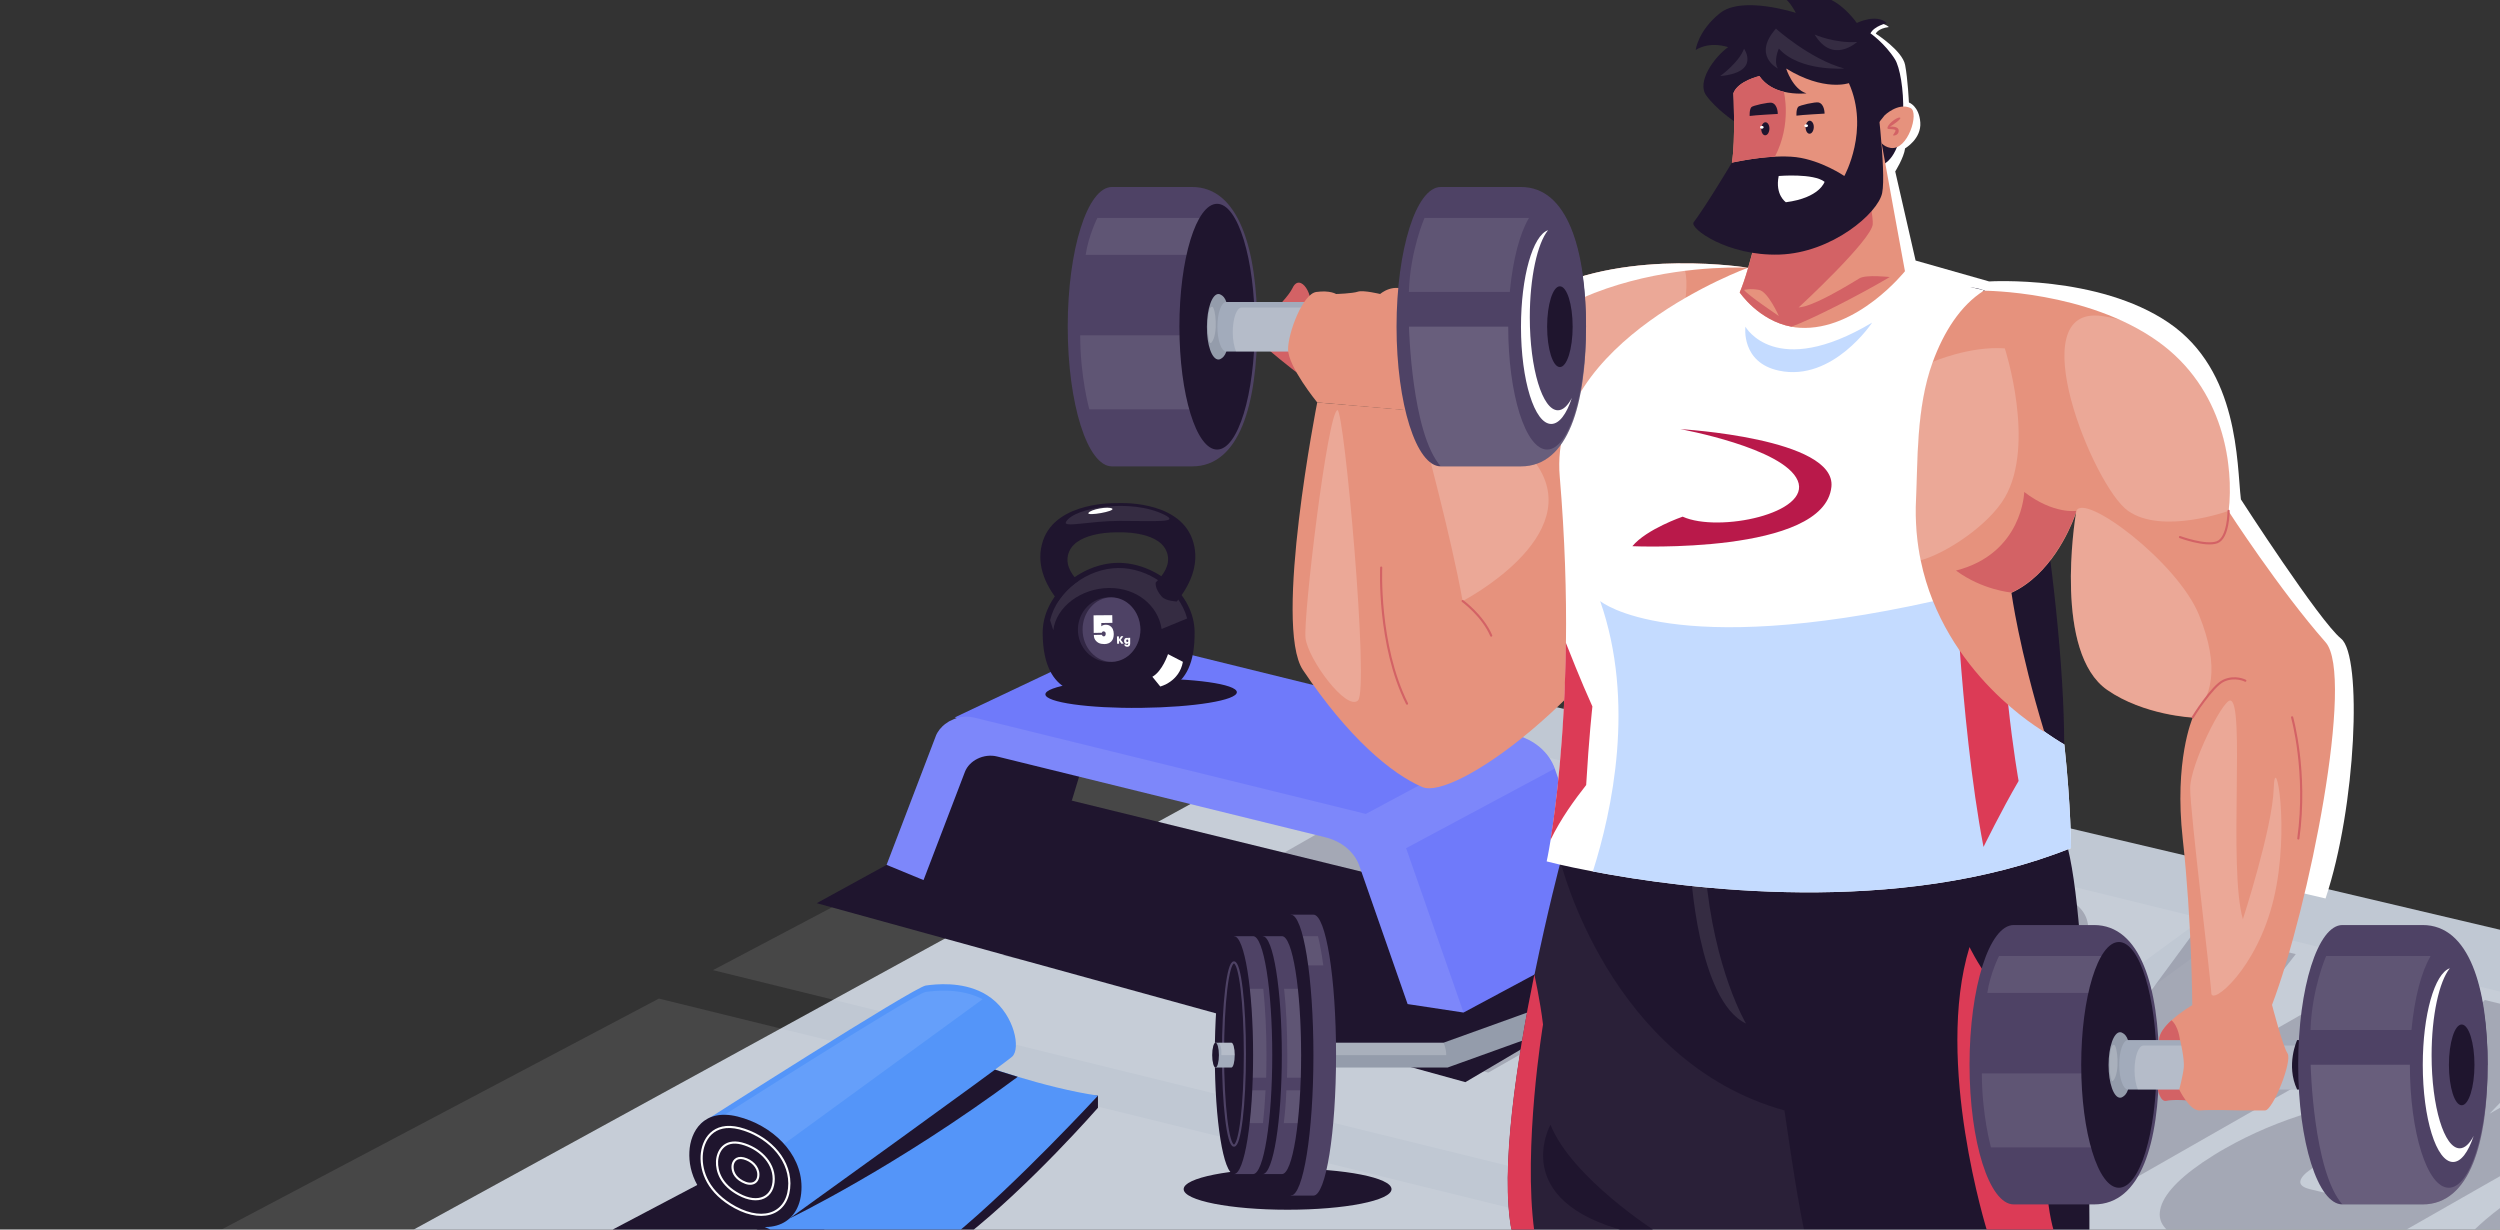 <svg width="1159" height="570" viewBox="0 0 1159 570" fill="none" xmlns="http://www.w3.org/2000/svg">
<rect x="0" y="0" width="1159" height="570" fill="#333333" stroke="none"/>
<g clip-path="url(#clip0_85_749)">
<path d="M1399 487.637V575.124H182.462L660.272 313.392L1399 487.637Z" fill="#C0C8D3"/>
<g opacity="0.1">
<path d="M1399 518.742V575.124H840.181L837.927 574.542L1036.22 429.507L1399 518.742Z" fill="#FFFDFF"/>
<path d="M761.356 575.124H93L305.454 462.943L761.356 575.124Z" fill="#FFFDFF"/>
<path d="M822.923 570.899L1021.22 425.865L581.024 317.544L330.531 449.758L822.923 570.899Z" fill="#FFFDFF"/>
</g>
<g opacity="0.2">
<path d="M1356.1 519.179C1353.64 513.497 1347.08 509.418 1336.52 506.868C1322.01 503.372 1305.03 503.008 1285.73 505.849C1266.43 508.69 1246.35 514.371 1225.5 522.894C1204.72 531.417 1185 542.053 1166.33 554.801C1155.97 561.867 1148.01 568.641 1142.45 575.051H1196.76C1196.76 574.687 1196.83 574.396 1196.97 574.032C1198.03 570.098 1202.61 565.363 1210.78 559.827C1218.6 554.436 1227.05 549.774 1236.14 545.695C1245.22 541.688 1254.03 538.775 1262.62 537.099C1271.22 535.424 1278.54 535.278 1284.67 536.808C1291.36 538.41 1294.11 541.251 1292.98 545.185C1291.86 549.191 1287.21 553.926 1279.11 559.463C1271.29 564.853 1262.76 569.515 1253.61 573.522C1252.41 574.032 1251.21 574.542 1250.01 575.051H1307.07C1312.64 571.701 1318.13 568.204 1323.56 564.489C1336.45 555.675 1345.68 547.37 1351.31 539.43C1357.02 531.636 1358.64 524.861 1356.1 519.179Z" fill="#1F152E"/>
<path d="M1218.39 479.697L1154.14 516.338L1194.86 474.015L1151.96 463.599L1110.47 509.272C1097.79 509.491 1084.55 511.676 1070.74 515.756C1056.93 519.908 1043.97 525.371 1031.78 532.291C1028.33 534.185 1024.81 536.444 1021.08 538.92C1008.54 547.516 1001.92 555.238 1001.28 562.085C1000.79 567.549 1004.73 571.919 1013.26 575.052H1106.81L1257.55 489.094L1218.39 479.697ZM1086.38 555.019L1070.88 551.304C1067.71 550.503 1066.23 549.337 1066.44 547.662C1066.65 545.986 1068.41 544.02 1071.65 541.834C1072.85 541.033 1073.84 540.377 1074.68 539.867C1079.97 536.881 1084.76 534.914 1089.12 534.04C1093.42 533.093 1097.44 533.093 1101.24 533.967L1116.74 537.682L1086.38 555.019Z" fill="#1F152E"/>
<path d="M1100.54 451.142L1022.7 495.578L1064.33 442.328L1017.91 431.182L970.5 495.578L841.661 534.04L885.828 544.748L996.986 510.438L921.542 553.417L960.567 562.886L1139.63 460.685L1100.54 451.142Z" fill="#1F152E"/>
<path d="M966.977 424.991C964.512 419.309 957.96 415.229 947.394 412.68C932.883 409.183 915.906 408.819 896.605 411.66C877.304 414.501 857.228 420.183 836.377 428.778C815.597 437.301 795.873 447.937 777.206 460.685C764.315 469.499 755.157 477.803 749.663 485.598C744.168 493.392 742.759 500.094 745.366 505.703C747.972 511.312 754.734 515.464 765.512 518.087C779.953 521.583 796.718 521.875 815.878 519.034C835.039 516.193 854.903 510.584 875.473 502.206C896.042 493.829 915.766 483.194 934.503 470.373C947.394 461.559 956.622 453.254 962.257 445.314C967.893 437.447 969.443 430.672 966.977 424.991ZM903.79 450.996C902.663 455.003 898.014 459.738 889.913 465.274C882.094 470.664 873.571 475.327 864.413 479.333C855.256 483.339 846.45 486.18 837.856 487.783C829.262 489.386 821.936 489.459 815.878 488.002C809.468 486.472 806.721 483.704 807.778 479.77C808.834 475.836 813.413 471.102 821.584 465.492C829.403 460.102 837.856 455.44 846.943 451.36C856.03 447.354 864.836 444.44 873.43 442.765C882.024 441.089 889.35 440.944 895.408 442.401C902.17 444.222 904.917 447.063 903.79 450.996Z" fill="#1F152E"/>
<path d="M816.161 380.919C805.242 378.297 792.703 377.641 778.404 378.952C764.174 380.264 748.606 383.833 731.841 389.442C715.076 395.124 697.888 402.918 680.418 412.971L579.545 470.592L618.5 479.989L719.373 422.368C727.685 417.633 735.575 414.282 743.112 412.17C750.579 410.057 757.2 409.693 762.836 411.077C767.415 412.17 769.316 413.991 768.542 416.468C767.767 418.944 764.879 421.931 759.807 425.355C757.271 427.103 754.664 428.706 751.988 430.235L651.114 487.856L689.998 497.253L790.872 439.632C797.352 435.99 803.27 432.275 808.764 428.56C825.952 416.832 834.969 406.779 835.884 398.475C836.659 390.098 830.108 384.27 816.161 380.919Z" fill="#1F152E"/>
<path d="M716.132 358.119L677.107 348.649L542.492 425.428L509.455 417.415L464.935 442.838L569.753 468.188L614.273 442.838L581.587 434.897L716.132 358.119Z" fill="#1F152E"/>
</g>
<path d="M466.751 363.789L747.252 432.555L776.979 444.064L679.346 501.685L378.627 418.714L411.031 400.94L466.751 363.789Z" fill="#1F152E"/>
<path d="M428.148 408.079L496.9 371.146L505.424 343.101L440.405 344.776L428.148 369.835V408.079Z" fill="#1F152E"/>
<path d="M747.252 432.555L678.5 469.414L652.577 465.481L630.247 401.523C627.993 395.039 622.146 390.086 614.539 388.192L462.172 350.677C456.114 349.22 449.351 352.498 447.309 357.888L428.148 408.006L411.031 400.94L433.854 341.207C433.925 340.915 434.065 340.697 434.206 340.405C434.277 340.333 434.277 340.187 434.347 340.114C434.488 339.896 434.629 339.604 434.77 339.386C434.84 339.313 434.911 339.167 434.981 339.094C435.192 338.73 435.404 338.439 435.686 338.074C435.756 338.002 435.826 337.856 435.967 337.783C436.601 336.982 437.376 336.253 438.151 335.671C438.221 335.598 438.362 335.525 438.503 335.452C438.926 335.161 439.349 334.869 439.771 334.578C439.983 334.432 440.194 334.286 440.405 334.214C440.405 334.214 440.405 334.214 440.476 334.214C440.687 334.068 440.898 333.995 441.11 333.922L441.251 333.849C441.462 333.777 441.673 333.704 441.884 333.558C441.955 333.558 441.955 333.558 442.025 333.485C442.237 333.412 442.518 333.267 442.73 333.194C443.012 333.121 443.293 333.048 443.505 332.902L442.589 332.611L511.059 300.195C517.046 297.354 523.879 296.626 530.008 298.155L702.098 340.551C711.185 342.809 718.089 348.637 720.836 356.431L747.252 432.555Z" fill="#6F7AFA"/>
<path opacity="0.1" d="M651.873 393.218L678.5 469.414L652.577 465.481L630.247 401.523C627.993 395.039 622.146 390.086 614.539 388.192L462.172 350.677C456.114 349.22 449.351 352.498 447.309 357.888L428.148 408.006L411.031 400.94L433.854 341.207C433.925 340.915 434.065 340.697 434.206 340.405C434.277 340.333 434.277 340.187 434.347 340.114C434.488 339.896 434.629 339.604 434.77 339.386C434.84 339.313 434.911 339.167 434.981 339.094C435.192 338.73 435.404 338.439 435.686 338.074C435.756 338.002 435.826 337.856 435.967 337.783C436.601 336.982 437.376 336.253 438.151 335.671C438.221 335.598 438.362 335.525 438.503 335.452C438.926 335.161 439.349 334.869 439.771 334.578C439.983 334.432 440.194 334.286 440.405 334.214C440.405 334.214 440.405 334.214 440.476 334.214C440.687 334.068 440.898 333.995 441.11 333.922L441.251 333.849C441.462 333.777 441.673 333.704 441.884 333.558C441.955 333.558 441.955 333.558 442.025 333.485C442.237 333.412 442.518 333.267 442.73 333.194C443.012 333.121 443.293 333.048 443.505 332.902C446.111 332.101 448.929 332.028 451.676 332.684L633.206 377.338L701.957 340.478C711.044 342.736 717.948 348.564 720.695 356.359L651.873 393.218Z" fill="white"/>
<path d="M596.928 560.835C623.539 560.835 645.111 556.562 645.111 551.292C645.111 546.022 623.539 541.749 596.928 541.749C570.318 541.749 548.746 546.022 548.746 551.292C548.746 556.562 570.318 560.835 596.928 560.835Z" fill="#1F152E"/>
<path d="M598.407 489.155C598.407 492.361 599.112 494.91 599.957 494.91H670.963C671.033 494.91 671.104 494.91 671.104 494.91L736.474 471.381H806.212C807.057 471.381 807.762 468.904 807.762 465.845V465.626C807.762 462.421 807.057 459.872 806.212 459.872H735.206C735.136 459.872 735.065 459.872 734.995 459.944C734.854 459.872 734.713 459.872 734.572 459.872L669.202 483.401H599.957C599.112 483.401 598.407 485.95 598.407 489.155Z" fill="#949CAB"/>
<path opacity="0.2" d="M669.202 483.4C669.202 483.4 670.47 485.804 670.47 489.155H601.789V483.4H669.202Z" fill="white"/>
<path opacity="0.2" d="M735.276 459.871C735.276 459.871 737.108 462.13 737.108 465.772H807.832V465.553C807.832 462.348 807.127 459.799 806.282 459.799H735.276V459.871Z" fill="white"/>
<path d="M608.903 554.279C614.679 554.279 619.399 525.141 619.399 489.155C619.399 453.17 614.679 424.032 608.903 424.032H598.407V554.279H608.903Z" fill="#4E4265"/>
<path opacity="0.1" d="M611.016 434.011C611.932 437.726 612.777 442.243 613.482 447.561H602.986C602.282 442.243 601.436 437.726 600.521 434.011H611.016Z" fill="white"/>
<path d="M598.408 554.279C604.204 554.279 608.903 525.122 608.903 489.155C608.903 453.188 604.204 424.032 598.408 424.032C592.611 424.032 587.912 453.188 587.912 489.155C587.912 525.122 592.611 554.279 598.408 554.279Z" fill="#1F152E"/>
<path d="M594.322 544.299C599.253 544.299 603.197 519.604 603.197 489.155C603.197 458.706 599.253 434.011 594.322 434.011H585.375V544.299H594.322Z" fill="#4E4265"/>
<path d="M585.376 544.299C590.278 544.299 594.251 519.61 594.251 489.155C594.251 458.7 590.278 434.011 585.376 434.011C580.474 434.011 576.5 458.7 576.5 489.155C576.5 519.61 580.474 544.299 585.376 544.299Z" fill="#1F152E"/>
<path d="M580.938 544.299C585.869 544.299 589.813 519.604 589.813 489.155C589.813 458.706 585.869 434.011 580.938 434.011H572.062V544.299H580.938Z" fill="#4E4265"/>
<path opacity="0.1" d="M580.585 499.645H586.996C587.066 496.221 587.137 492.725 587.137 489.155C587.137 477.791 586.573 467.156 585.657 458.415H579.247C580.233 467.229 580.726 477.791 580.726 489.155C580.726 492.725 580.656 496.221 580.585 499.645Z" fill="white"/>
<path opacity="0.1" d="M579.106 520.697H585.517C586.01 516.108 586.432 511.009 586.714 505.473H580.304C580.093 511.009 579.67 516.108 579.106 520.697Z" fill="white"/>
<path d="M572.062 544.299C576.964 544.299 580.938 519.61 580.938 489.155C580.938 458.7 576.964 434.011 572.062 434.011C567.16 434.011 563.187 458.7 563.187 489.155C563.187 519.61 567.16 544.299 572.062 544.299Z" fill="#1F152E"/>
<path d="M572.062 531.114C574.863 531.114 577.134 512.1 577.134 488.645C577.134 465.19 574.863 446.177 572.062 446.177C569.261 446.177 566.99 465.19 566.99 488.645C566.99 512.1 569.261 531.114 572.062 531.114Z" stroke="#4E4265" stroke-miterlimit="10" stroke-linejoin="round"/>
<path d="M572.414 489.155C572.414 492.36 571.71 494.91 570.865 494.91H563.539C562.693 494.91 561.989 492.36 561.989 489.155C561.989 486.023 562.693 483.4 563.539 483.4H570.865C571.71 483.4 572.414 485.95 572.414 489.155Z" fill="#A2ABBB"/>
<path d="M565.088 489.155C565.088 492.288 564.384 494.91 563.539 494.91C562.693 494.91 561.989 492.36 561.989 489.155C561.989 485.95 562.693 483.4 563.539 483.4C564.384 483.4 565.088 485.95 565.088 489.155Z" fill="#1F152E"/>
<path opacity="0.2" d="M570.864 483.4C571.71 483.4 572.414 485.95 572.414 489.155H566.215C566.215 489.009 566.215 488.864 566.215 488.718C566.215 488.645 566.215 488.645 566.215 488.572C566.215 488.427 566.215 488.281 566.215 488.135C566.215 488.062 566.215 487.99 566.215 487.917C566.215 487.771 566.215 487.625 566.215 487.48C566.215 487.407 566.215 487.407 566.215 487.334C566.215 487.043 566.145 486.751 566.145 486.46V486.387C565.863 484.639 565.37 483.4 564.736 483.4H570.864Z" fill="white"/>
<path opacity="0.1" d="M596.647 499.645H603.057C603.127 496.221 603.198 492.725 603.198 489.155C603.198 477.791 602.634 467.156 601.718 458.415H595.308C596.294 467.229 596.787 477.791 596.787 489.155C596.787 492.725 596.787 496.221 596.647 499.645Z" fill="white"/>
<path opacity="0.1" d="M595.167 520.697H601.577C602.07 516.108 602.493 511.009 602.775 505.473H596.364C596.153 511.009 595.731 516.108 595.167 520.697Z" fill="white"/>
<path d="M278.388 573L339.602 540.729L386.658 573H278.388Z" fill="#1F152E"/>
<path d="M509.015 507.949V513.558C509.015 513.558 477.739 549.398 447.66 573.073H358.058C353.831 571.325 349.675 569.358 345.589 567.172L347.773 565.715L351.507 563.166L359.537 557.775L365.243 553.915L367.497 552.385L371.583 549.617L452.098 495.347C452.098 495.347 454.634 496.294 458.861 497.678C461.678 498.625 465.271 499.791 469.356 501.029C476.823 503.287 485.91 505.91 495.068 507.949H509.015Z" fill="#1F152E"/>
<path d="M509.015 507.949C509.015 507.949 471.188 548.961 441.884 573H364.609C361.228 571.762 357.846 570.378 354.465 568.848C352.211 567.828 349.957 566.808 347.773 565.643C347.069 565.278 346.294 564.914 345.589 564.55L348.407 562.656L358.128 556.1L365.877 550.855L367.849 549.544L371.442 547.14L452.169 492.725C452.169 492.725 455.691 494.036 461.326 495.857C464.355 496.877 467.948 497.969 471.892 499.208C482.741 502.486 496.618 506.128 509.015 507.949Z" fill="#5495F9"/>
<path d="M366.088 564.841C366.088 564.841 415.257 541.239 471.822 499.208C460.34 495.784 452.098 492.725 452.098 492.725L367.779 549.544C366.793 558.868 366.088 564.841 366.088 564.841Z" fill="#1F152E"/>
<path d="M325.231 520.624L344.321 541.312L366.088 564.841C366.088 564.841 465.341 493.453 469.286 489.811C473.231 486.096 470.343 470.944 459.635 462.785C458.367 461.838 457.029 460.964 455.62 460.236C445.547 454.991 433.924 456.229 429.204 456.885C423.851 457.54 325.231 520.624 325.231 520.624Z" fill="#5495F9"/>
<path opacity="0.1" d="M325.231 523.611L344.321 544.299L455.55 463.222C445.476 457.978 433.853 459.216 429.134 459.871C423.851 460.527 325.231 523.611 325.231 523.611Z" fill="white"/>
<path d="M371.583 550.199C371.512 534.392 357.776 521.571 341.997 517.638C326.218 513.704 320.019 524.558 319.596 533.955C319.103 543.352 323.4 555.809 339.531 564.477C357.494 574.093 371.653 567.172 371.583 550.199Z" fill="#1F152E"/>
<path d="M365.947 548.597C365.877 536.213 355.099 526.233 342.842 523.101C330.515 520.041 325.654 528.492 325.302 535.849C324.95 543.206 328.261 552.895 340.87 559.742C354.888 567.318 365.947 561.927 365.947 548.597Z" stroke="white" stroke-miterlimit="10" stroke-linejoin="round"/>
<path d="M358.692 546.557C358.692 538.544 351.718 532.134 343.758 530.094C335.798 528.127 332.699 533.591 332.417 538.326C332.206 543.061 334.319 549.325 342.49 553.696C351.577 558.649 358.692 555.153 358.692 546.557Z" stroke="white" stroke-miterlimit="10" stroke-linejoin="round"/>
<path d="M351.577 544.517C351.577 540.875 348.407 537.961 344.744 537.014C341.152 536.14 339.672 538.617 339.602 540.73C339.531 542.842 340.447 545.756 344.181 547.723C348.337 549.981 351.577 548.451 351.577 544.517Z" stroke="white" stroke-miterlimit="10" stroke-linejoin="round"/>
<path d="M1085.31 296.051C1075.3 287.965 1038.88 231.51 1038.88 231.51C1036.91 214.755 1038.11 171.922 1005.42 149.632C972.739 127.341 922.162 130.474 922.162 130.474L888.068 120.785L878.628 79.482C878.628 79.482 882.644 73.144 883.207 68.774C883.207 68.774 890.815 64.403 890.251 56.754C889.688 49.105 884.968 47.503 884.968 47.503C884.968 47.503 884.475 36.722 883.207 30.093C881.939 23.464 869.612 15.597 869.612 15.597C869.612 15.597 870.528 13.193 875.67 12.537C875.67 12.537 869.612 6.71 862.568 16.18L829.037 19.749L863.483 146.354L1015.36 284.031L1022.54 403.57L1078.12 416.536C1092.35 374.141 1095.31 304.064 1085.31 296.051Z" fill="white"/>
<path d="M601.086 172.651C601.086 172.651 586.082 161.141 582.841 156.989C579.672 152.91 595.803 140.672 599.254 133.46C602.706 126.176 609.891 136.884 607.074 145.115C604.326 153.274 601.086 172.651 601.086 172.651Z" fill="#D36265"/>
<path d="M552.692 216.212H515.499C504.158 216.212 495 187.22 495 151.453C495 115.686 504.158 86.694 515.499 86.694H552.692C574.318 86.694 582.842 115.686 582.842 151.453V151.526C582.842 187.293 574.67 216.212 552.692 216.212Z" fill="#4E4265"/>
<path opacity="0.1" d="M556.426 189.77H505.003C505.003 189.77 500.776 174.691 500.776 155.459H556.496V189.77H556.426Z" fill="white"/>
<path opacity="0.1" d="M556.426 101.044H508.736C508.736 101.044 504.65 109.13 503.312 118.163H556.496V101.044H556.426Z" fill="white"/>
<path d="M564.245 208.418C573.893 208.418 581.714 182.914 581.714 151.453C581.714 119.992 573.893 94.488 564.245 94.488C554.596 94.488 546.775 119.992 546.775 151.453C546.775 182.914 554.596 208.418 564.245 208.418Z" fill="#1F152E"/>
<path d="M564.879 166.678C565.301 166.678 565.794 166.532 566.147 166.241C566.921 165.803 567.908 164.856 568.542 162.962V162.598V140.38V140.016C567.908 138.122 566.992 137.175 566.147 136.738C565.724 136.447 565.301 136.301 564.879 136.301C561.92 136.301 559.525 143.149 559.525 151.526C559.455 159.903 561.85 166.678 564.879 166.678Z" fill="#949CAB"/>
<path d="M660.046 162.962H568.471C566.217 162.962 564.385 157.79 564.385 151.453C564.385 145.115 566.217 140.016 568.471 140.016H660.046V162.962Z" fill="#A2ABBB"/>
<path opacity="0.2" d="M660.046 162.962H573.05C572.134 160.85 571.5 157.645 571.5 154.002C571.5 147.665 573.331 142.566 575.586 142.566H660.046V162.962Z" fill="white"/>
<path opacity="0.2" d="M561.92 142.202C563.54 142.202 564.949 155.095 561.568 158.883C559.666 160.996 559.032 142.129 561.92 142.202Z" fill="white"/>
<path d="M646.944 140.016C646.944 140.016 641.59 151.599 646.944 162.962H660.117V140.016H646.944Z" fill="#1F152E"/>
<path d="M777.544 256.423C739.365 325.48 673.853 371.008 659.412 364.889C644.972 358.698 625.037 341.943 604.045 310.62C590.238 290.077 610.666 186.564 610.666 186.564L678.08 192.319C682.729 132.878 740.562 122.461 778.249 122.096C796.775 121.878 810.441 124.136 810.441 124.136C810.441 124.136 815.654 187.366 777.544 256.423Z" fill="#E6927D"/>
<path opacity="0.2" d="M770.359 170.247C759.018 186.2 707.877 215.193 678.08 192.319C682.729 132.877 740.562 122.461 778.249 122.024C785.293 122.388 781.63 154.367 770.359 170.247Z" fill="white"/>
<path d="M810.441 124.136C810.441 124.136 708.863 118.163 678.08 192.319C682.729 132.878 740.562 122.461 778.249 122.096C796.775 121.878 810.441 124.136 810.441 124.136Z" fill="white"/>
<path opacity="0.2" d="M659.694 200.988C659.906 201.425 672.937 249.721 678.08 278.641C678.08 278.641 735.983 248.701 712.174 215.047C694.211 189.77 659.694 200.988 659.694 200.988Z" fill="white"/>
<path d="M610.666 186.564C610.666 186.564 597.071 169.956 597.141 161.797C597.212 154.294 603.904 136.228 610.244 135.354C616.583 134.48 619.401 136.301 619.401 136.301C619.401 136.301 627.009 136.083 629.545 135.209C632.081 134.407 639.829 136.301 639.829 136.301C639.829 136.301 646.24 130.619 653.143 135.354C653.143 135.354 668.429 167.333 652.298 190.207L610.666 186.564Z" fill="#E6927D"/>
<path opacity="0.2" d="M620.035 190.134C623.135 189.405 634.899 319.798 629.545 324.752C624.191 329.705 606.44 305.739 605.242 295.832C604.115 285.998 615.456 191.226 620.035 190.134Z" fill="white"/>
<path d="M678.08 278.641C678.08 278.641 687.378 285.415 691.323 294.667" stroke="#D36265" stroke-miterlimit="10" stroke-linecap="round" stroke-linejoin="round"/>
<path d="M640.322 263.125C640.322 263.125 638.632 298.892 652.298 326.209" stroke="#D36265" stroke-miterlimit="10" stroke-linecap="round" stroke-linejoin="round"/>
<path d="M968.654 570.968H700.903C695.268 542.704 703.368 491.057 711.399 451.794C717.386 422.51 723.304 400.146 723.515 399.418L957.595 389.438C969.077 425.861 968.654 570.968 968.654 570.968Z" fill="#1F152E"/>
<path d="M913.075 439.046C913.075 439.046 925.966 466.508 952.241 484.428C952.241 484.428 943.576 541.903 952.241 571.041H921.317C921.317 570.968 896.662 492.514 913.075 439.046Z" fill="#DC3B56"/>
<path opacity="0.05" d="M836.504 570.968H700.832C690.971 521.652 723.022 401.02 723.444 399.418C723.444 399.418 745.986 492.15 827.276 514.805C827.347 514.805 832.348 551.446 836.504 570.968Z" fill="white"/>
<path opacity="0.1" d="M783.813 403.497C783.813 403.497 786.983 463.813 809.454 474.521C809.454 474.521 794.591 449.754 790.646 404.298L783.813 403.497Z" fill="white"/>
<path d="M767.753 570.968C767.753 570.968 728.798 546.201 718.795 521.433C718.795 521.433 699.072 556.691 754.439 570.968H767.753Z" fill="#1F152E"/>
<path d="M711.329 570.968H700.833C695.197 542.704 703.298 491.057 711.329 451.794C711.399 452.231 714.005 463.74 715.344 474.958C715.344 474.885 705.975 531.705 711.329 570.968Z" fill="#DC3B56"/>
<path d="M970.767 558.366H933.574C922.233 558.366 913.075 529.374 913.075 493.607C913.075 457.84 922.233 428.847 933.574 428.847H970.767C992.393 428.847 1000.92 457.84 1000.92 493.607V493.679C1000.92 529.446 992.745 558.366 970.767 558.366Z" fill="#4E4265"/>
<path opacity="0.1" d="M974.43 531.923H923.007C923.007 531.923 918.781 516.844 918.781 497.613H974.501V531.923H974.43Z" fill="white"/>
<path opacity="0.1" d="M974.43 443.198H926.741C926.741 443.198 922.655 451.284 921.317 460.316H974.501V443.198H974.43Z" fill="white"/>
<path d="M982.32 550.644C991.968 550.644 999.789 525.14 999.789 493.68C999.789 462.219 991.968 436.715 982.32 436.715C972.671 436.715 964.85 462.219 964.85 493.68C964.85 525.14 972.671 550.644 982.32 550.644Z" fill="#1F152E"/>
<path d="M1019.3 510.725C1019.3 510.725 1009.37 509.268 1004.3 510.361C999.226 511.381 998.029 492.805 1000.92 482.17C1002.4 476.925 1015.15 483.627 1018.95 485.958C1018.88 486.031 1025.57 500.818 1019.3 510.725Z" fill="#D36265"/>
<path d="M956.961 345.148C956.961 274.707 934.701 140.016 919.626 134.553C884.194 121.805 873.487 203.901 877.925 247.754C884.124 308.434 956.961 357.532 956.961 345.148Z" fill="#1F152E"/>
<path d="M960.131 393.153C879.967 425.278 781.207 412.166 738.449 404.007C724.924 401.458 717.034 399.345 717.034 399.345C717.034 399.345 717.809 395.921 718.866 389.365C721.331 374.141 725.487 342.162 725.98 297.872C726.262 275.217 725.487 249.357 723.092 220.874C717.739 157.718 810.511 124.063 810.511 124.063L883.208 125.739L919.697 134.553C907.158 151.744 885.955 224.298 891.097 258.608C892.154 265.674 894.056 272.376 896.592 278.641C899.761 286.581 903.918 293.865 908.496 300.494C915.4 310.401 923.43 318.851 930.897 325.626C944.845 338.301 957.031 345.148 957.031 345.148C960.13 374.141 960.131 393.153 960.131 393.153Z" fill="white"/>
<path d="M960.131 393.153C879.967 425.278 781.207 412.166 738.449 404.007C747.395 375.816 758.243 325.553 741.83 278.641C742.534 279.223 775.29 305.666 896.592 278.641C899.762 286.581 903.918 293.865 908.496 300.494C915.4 310.401 923.43 318.851 930.897 325.626C944.845 338.301 957.031 345.148 957.031 345.148C960.131 374.141 960.131 393.153 960.131 393.153Z" fill="#C4DBFF"/>
<path d="M779.023 198.948C779.023 198.948 826.924 207.617 833.405 222.768C839.886 237.92 796.775 247.099 780.08 239.523C780.08 239.523 763.315 245.278 756.764 253.218C756.764 253.218 845.803 257.224 849.043 225.682C851.368 203.1 779.023 198.948 779.023 198.948Z" fill="#B9194A"/>
<path d="M935.828 362.048C927.798 375.816 919.556 392.643 919.556 392.643C913.921 363.578 910.328 325.48 908.497 300.567C915.4 310.474 923.43 318.924 930.897 325.699C933.222 347.625 935.828 362.048 935.828 362.048Z" fill="#DC3B56"/>
<path d="M738.237 327.52C738.237 327.52 736.617 342.016 735.349 363.942C729.925 370.863 723.656 379.386 718.795 389.438C721.261 374.214 725.417 342.234 725.91 297.945C727.248 301.295 732.813 315.573 738.237 327.52Z" fill="#DC3B56"/>
<path d="M809.172 151.453C809.172 151.453 822.979 176.293 867.921 149.559C867.921 149.559 849.747 177.095 824.811 171.85C806.989 168.135 809.172 151.453 809.172 151.453Z" fill="#C4DBFF"/>
<path d="M982.883 508.904C983.306 508.904 983.799 508.758 984.151 508.467C984.926 508.03 985.912 507.083 986.546 505.189V504.825V482.607V482.243C985.912 480.349 984.997 479.402 984.151 478.965C983.729 478.673 983.306 478.528 982.883 478.528C979.925 478.528 977.53 485.375 977.53 493.752C977.53 502.13 979.925 508.904 982.883 508.904Z" fill="#949CAB"/>
<path d="M1078.12 505.116H986.547C984.292 505.116 982.461 499.944 982.461 493.607C982.461 487.269 984.292 482.17 986.547 482.17H1078.12V505.116Z" fill="#A2ABBB"/>
<path opacity="0.2" d="M1078.12 505.116H991.125C990.209 503.004 989.575 499.799 989.575 496.156C989.575 489.819 991.407 484.72 993.661 484.72H1078.12V505.116Z" fill="white"/>
<path opacity="0.2" d="M979.995 484.355C981.615 484.355 983.024 497.249 979.643 501.037C977.741 503.149 977.037 484.355 979.995 484.355Z" fill="white"/>
<path d="M1064.95 482.17C1064.95 482.17 1059.6 493.752 1064.95 505.116H1078.12V482.17H1064.95Z" fill="#1F152E"/>
<path d="M1123.13 558.366H1085.94C1074.6 558.366 1065.44 529.374 1065.44 493.607C1065.44 457.84 1074.6 428.847 1085.94 428.847H1123.13C1144.76 428.847 1153.28 457.84 1153.28 493.607V493.679C1153.28 529.446 1145.11 558.366 1123.13 558.366Z" fill="#4E4265"/>
<path opacity="0.1" d="M1126.87 443.198H1078.4C1078.4 443.198 1071.78 458.204 1071.15 477.508H1126.87V443.198Z" fill="white"/>
<path opacity="0.15" d="M1123.13 558.366H1085.94C1072.35 542.923 1071.22 493.607 1071.22 493.607H1117.29L1153.35 493.68C1153.28 529.446 1145.11 558.366 1123.13 558.366Z" fill="white"/>
<path d="M1135.25 550.644C1145.21 550.644 1153.28 525.14 1153.28 493.68C1153.28 462.219 1145.21 436.715 1135.25 436.715C1125.29 436.715 1117.22 462.219 1117.22 493.68C1117.22 525.14 1125.29 550.644 1135.25 550.644Z" fill="#4E4265"/>
<path d="M1146.8 526.606C1144.9 530.248 1142.65 532.36 1140.32 532.36C1133.14 532.36 1127.29 513.056 1127.29 489.236C1127.29 470.733 1130.81 454.999 1135.74 448.88C1128.7 451.284 1123.2 470.369 1123.2 493.68C1123.2 518.52 1129.47 538.698 1137.22 538.698C1140.96 538.698 1144.27 534.109 1146.8 526.606Z" fill="white"/>
<path d="M1141.24 512.401C1144.51 512.401 1147.16 504.019 1147.16 493.679C1147.16 483.34 1144.51 474.958 1141.24 474.958C1137.97 474.958 1135.32 483.34 1135.32 493.679C1135.32 504.019 1137.97 512.401 1141.24 512.401Z" fill="#1F152E"/>
<path d="M803.889 56.172C803.889 56.172 795.507 50.562 790.998 44.225C786.49 37.96 794.661 26.523 801.142 21.861C801.142 21.861 792.971 18.875 786.138 23.173C786.138 23.173 787.053 14.431 797.338 6.127C807.623 -2.178 832.559 5.981 832.559 5.981C832.559 5.981 829.601 0.081 826.572 -1.303C826.572 -1.303 841.364 -3.416 848.409 -0.284C855.453 2.849 860.807 10.643 860.807 10.643C860.807 10.643 870.034 6.127 874.754 10.716C874.754 10.716 868.907 12.027 867.146 15.451C867.146 15.451 873.909 20.186 878.488 27.471C883.066 34.755 885.884 69.284 873.063 76.277L803.889 56.172Z" fill="#1F152E"/>
<path opacity="0.1" d="M855.03 31.768C855.03 31.768 834.32 33.298 824.67 22.517C824.67 22.517 821.993 28.417 824.247 31.768C824.247 31.768 812.201 25.868 823.331 13.266C823.261 13.266 839.251 27.543 855.03 31.768Z" fill="white"/>
<path opacity="0.1" d="M841.294 16.034C841.294 16.034 850.663 20.186 860.947 19.457C860.947 19.457 849.606 29.947 841.294 16.034Z" fill="white"/>
<path opacity="0.1" d="M797.479 35.265C797.479 35.265 806.143 29.073 808.538 22.59C808.538 22.59 816.287 33.517 797.479 35.265Z" fill="white"/>
<path d="M883.137 125.739C883.137 125.739 861.018 153.493 834.391 151.963C833.052 151.89 831.714 151.744 830.446 151.453C815.23 148.612 806.496 135.573 806.496 135.573C811.708 123.408 816.71 98.349 817.837 92.74C817.978 92.011 818.048 91.574 818.048 91.574L861.088 66.661L871.303 60.761C873.979 75.84 883.137 125.739 883.137 125.739Z" fill="#E6927D"/>
<path d="M876.093 128.434C861.229 137.248 839.533 148.175 830.516 151.453C815.301 148.612 806.566 135.573 806.566 135.573C811.779 123.408 816.78 98.349 817.907 92.74L861.159 66.661C861.159 66.661 868.696 98.276 868.203 103.958C867.639 111.242 834.672 141.837 833.827 142.566C834.602 142.129 837.842 143.877 862.074 129.017C865.103 127.196 876.093 128.434 876.093 128.434Z" fill="#D36265"/>
<path d="M808.539 134.407C808.539 134.407 811.286 133.606 815.512 134.407C819.668 135.208 824.67 146.499 824.67 146.499C824.67 146.499 810.3 136.884 808.539 134.407Z" fill="#E6927D"/>
<path d="M873.698 53.476C873.698 53.476 879.897 47.43 885.673 50.053C889.97 52.019 884.475 70.085 876.374 68.555C869.471 67.317 869.612 58.648 869.612 58.648L873.698 53.476Z" fill="#E6927D"/>
<path d="M875.036 59.522C874.684 57.992 878.981 54.423 880.671 54.496C882.362 54.569 877.502 58.065 876.163 58.721C876.163 58.721 880.249 58.284 880.249 60.615C880.249 62.582 878.276 62.946 877.713 62.8C877.149 62.655 879.544 60.542 878.488 60.178C877.361 59.668 875.177 60.105 875.036 59.522Z" fill="#D36265"/>
<path d="M802.903 75.403C802.903 75.403 790.717 95.799 785.152 103.084C783.179 105.779 800.79 118.818 825.022 118.017C849.254 117.216 870.669 98.859 872.571 89.462C874.613 79.482 869.401 39.563 869.401 39.563L857.073 38.616L802.903 75.403Z" fill="#1F152E"/>
<path d="M855.031 81.594C855.031 81.594 844.394 74.31 832.63 72.853C829.601 72.489 826.22 72.489 822.838 72.634C812.906 73.144 802.903 75.403 802.903 75.403C804.664 64.767 803.608 43.205 803.608 43.205C805.721 37.523 815.653 35.265 815.653 35.265C818.541 39.49 822.909 41.602 826.995 42.549C832.489 43.861 837.49 43.278 837.49 43.278C831.08 41.384 828.051 31.768 828.051 31.768C845.732 42.622 857.144 38.543 857.144 38.543C866.865 60.324 855.031 81.594 855.031 81.594Z" fill="#E6927D"/>
<path d="M822.838 72.635C812.906 73.144 802.903 75.403 802.903 75.403C804.664 64.767 803.608 43.205 803.608 43.205C805.721 37.523 815.653 35.265 815.653 35.265C818.541 39.49 822.909 41.602 826.995 42.549C826.995 42.549 830.798 57.41 822.838 72.635Z" fill="#D36265"/>
<path d="M840.872 59.012C840.801 60.688 839.956 61.999 838.899 61.999C837.843 61.999 837.068 60.615 837.068 58.94C837.138 57.264 837.984 55.953 839.04 55.953C840.097 56.026 840.942 57.41 840.872 59.012Z" fill="#1F152E"/>
<path d="M838.195 58.284C838.195 58.648 837.772 58.94 837.35 58.94C836.857 58.94 836.504 58.648 836.504 58.284C836.504 57.92 836.927 57.628 837.35 57.628C837.843 57.628 838.265 57.992 838.195 58.284Z" fill="white"/>
<path d="M820.302 59.741C820.232 61.416 819.387 62.727 818.33 62.727C817.273 62.727 816.499 61.343 816.499 59.668C816.569 57.992 817.414 56.681 818.471 56.681C819.528 56.681 820.373 58.065 820.302 59.741Z" fill="#1F152E"/>
<path d="M817.626 59.012C817.626 59.377 817.203 59.668 816.78 59.668C816.287 59.668 815.935 59.377 815.935 59.012C815.935 58.648 816.358 58.357 816.78 58.357C817.273 58.357 817.626 58.648 817.626 59.012Z" fill="white"/>
<path d="M832.841 53.622C832.841 53.622 832.63 50.781 833.616 49.542C834.18 48.814 841.647 47.139 843.126 47.503C845.944 48.304 845.873 52.675 845.873 52.675C845.873 52.675 835.095 53.258 832.841 53.622Z" fill="#1F152E"/>
<path d="M811.145 53.767C811.145 53.767 810.934 50.926 811.92 49.688C812.483 48.96 819.95 47.284 821.43 47.648C824.247 48.45 824.177 52.82 824.177 52.82C824.177 52.82 813.399 53.403 811.145 53.767Z" fill="#1F152E"/>
<path d="M824.6 81.594C824.6 81.594 840.731 80.21 845.873 84.29C845.873 84.29 843.689 91.72 827.91 93.76C827.91 93.687 822.838 90.409 824.6 81.594Z" fill="white"/>
<path d="M1053.26 465.998H1016.34V466.508C1016.34 465.634 1016.13 426.88 1011.91 388.855C1007.89 352.797 1016.34 333.129 1016.55 332.692C1016.55 332.692 993.872 331.672 976.896 319.871C952.17 302.679 961.75 241.708 962.525 237.265C962.525 237.192 962.525 237.119 962.596 237.046V237.119C962.525 237.41 962.244 238.139 961.891 239.231V239.304C959.355 246.152 950.409 266.548 932.517 274.853C932.517 274.853 935.969 300.64 947.732 339.248C946.887 338.811 901.311 312.295 890.463 259.919C888.631 251.105 887.786 241.562 888.279 231.364C889.124 214.173 888.279 189.114 895.957 167.989C901.1 153.857 908.919 141.546 919.696 134.771C919.696 134.771 967.527 134.771 1000.42 158.3C1031.14 180.227 1035.64 216.067 1033.18 237.046C1033.18 237.046 1056.57 273.25 1078.12 297.726C1091.86 313.242 1070.37 420.98 1053.26 465.998Z" fill="#E6927D"/>
<path d="M1050.09 514.804C1046.49 514.804 1038.6 514.804 1038.6 514.804C1038.6 514.804 1024.66 514.367 1019.94 514.804C1015.15 515.242 1010.29 505.116 1010.29 505.116C1010.29 505.116 1011.98 498.851 1012.4 494.918C1012.82 490.984 1010.71 482.17 1010.71 482.17H1000.99C1000.99 479.183 1003.66 475.832 1006.76 472.991C1011.13 468.985 1016.41 465.925 1016.41 465.925H1053.33C1053.33 465.925 1058.19 484.792 1060.51 488.362C1062.84 491.931 1053.68 514.804 1050.09 514.804Z" fill="#E6927D"/>
<path opacity="0.2" d="M1033.18 236.827C1033.18 236.827 1002.47 248.046 986.546 236.827C970.626 225.609 936.251 141.327 974.43 146.499C1012.68 151.671 1037.97 194.067 1033.18 236.827Z" fill="white"/>
<path opacity="0.2" d="M1016.55 332.546C1016.55 332.546 993.872 331.526 976.896 319.725C952.17 302.534 961.751 241.562 962.525 237.119C962.525 237.046 962.525 236.973 962.596 236.9C966.118 228.086 1009.58 260.575 1019.51 285.197C1029.45 309.818 1025.15 323.513 1016.55 332.546Z" fill="white"/>
<path opacity="0.2" d="M1025.15 460.316C1025.15 456.019 1015.36 376.472 1015.36 365.472C1015.36 354.472 1030.29 324.752 1033.88 324.752C1041 324.752 1032.97 402.405 1039.8 426.152C1039.8 426.152 1053.54 383.902 1054.1 365.472C1054.66 347.042 1061.85 384.048 1054.1 416.682C1046.35 449.317 1025.15 466.435 1025.15 460.316Z" fill="white"/>
<path opacity="0.2" d="M929.488 230.563C922.162 243.238 902.438 256.496 890.322 259.774C888.491 250.959 887.645 241.417 888.139 231.218C888.984 214.027 888.139 188.968 895.817 167.843C896.31 167.625 913.216 160.34 929.418 161.506C929.488 161.506 943.788 205.868 929.488 230.563Z" fill="white"/>
<path d="M962.596 236.827C962.596 236.9 962.596 236.9 962.596 236.827C962.244 238.066 953.65 264.873 932.447 274.707C932.447 274.707 918.992 273.541 906.806 264.509C937.73 256.568 938.434 228.086 938.434 228.086C952.171 238.576 962.596 236.827 962.596 236.827Z" fill="#D36265"/>
<path d="M1010.64 482.17H1000.92C1000.92 479.183 1003.59 475.832 1006.69 472.991C1010 475.759 1010.64 482.17 1010.64 482.17Z" fill="#D36265"/>
<path d="M1062.62 332.546C1062.62 332.546 1069.74 357.75 1065.51 388.71" stroke="#D36265" stroke-miterlimit="10" stroke-linecap="round" stroke-linejoin="round"/>
<path d="M1033.18 236.827C1033.18 236.827 1033.18 249.43 1027.83 251.396C1022.47 253.363 1010.64 248.993 1010.64 248.993" stroke="#D36265" stroke-miterlimit="10" stroke-linecap="round" stroke-linejoin="round"/>
<path d="M1016.55 332.546C1016.55 332.546 1025.5 318.05 1030.85 315.573C1036.21 313.096 1040.93 315.573 1040.93 315.573" stroke="#D36265" stroke-miterlimit="10" stroke-linecap="round" stroke-linejoin="round"/>
<path d="M705.129 216.212H667.936C656.595 216.212 647.437 187.22 647.437 151.453C647.437 115.686 656.595 86.694 667.936 86.694H705.129C726.755 86.694 735.279 115.686 735.279 151.453V151.526C735.279 187.293 727.107 216.212 705.129 216.212Z" fill="#4E4265"/>
<path opacity="0.1" d="M708.862 101.044H660.398C660.398 101.044 653.777 116.05 653.143 135.354H708.862V101.044Z" fill="white"/>
<path opacity="0.15" d="M705.129 216.212H667.936C654.34 200.769 653.213 151.453 653.213 151.453H699.283L735.349 151.526C735.279 187.293 727.107 216.212 705.129 216.212Z" fill="white"/>
<path d="M717.245 208.418C727.205 208.418 735.278 182.914 735.278 151.453C735.278 119.992 727.205 94.488 717.245 94.488C707.286 94.488 699.212 119.992 699.212 151.453C699.212 182.914 707.286 208.418 717.245 208.418Z" fill="#4E4265"/>
<path d="M728.728 184.452C726.826 188.094 724.572 190.207 722.247 190.207C715.062 190.207 709.215 170.903 709.215 147.082C709.215 128.58 712.737 112.845 717.668 106.726C710.624 109.13 705.129 128.215 705.129 151.526C705.129 176.366 711.399 196.544 719.147 196.544C722.881 196.544 726.262 191.955 728.728 184.452Z" fill="white"/>
<path d="M723.162 170.174C726.43 170.174 729.079 161.792 729.079 151.453C729.079 141.114 726.43 132.732 723.162 132.732C719.894 132.732 717.245 141.114 717.245 151.453C717.245 161.792 719.894 170.174 723.162 170.174Z" fill="#1F152E"/>
<path d="M573.4 320.883C573.33 317.168 553.465 314.327 528.951 314.618C504.437 314.91 484.572 318.188 484.643 321.903C484.713 325.618 504.578 328.459 529.092 328.167C553.606 327.876 573.47 324.671 573.4 320.883Z" fill="#1F152E"/>
<path d="M553.817 292.91C553.606 275.063 535.502 260.786 518.244 260.931C500.985 261.15 483.164 275.792 483.375 293.712C483.727 323.141 501.619 322.995 518.948 322.777C536.207 322.558 554.169 322.34 553.817 292.91Z" fill="#1F152E"/>
<g opacity="0.1">
<path d="M518.314 263.335C504.367 263.481 490.067 273.898 486.827 287.52L488.306 292.182C489.644 281.328 501.126 272.732 514.088 272.587C527.049 272.441 536.911 280.818 538.531 291.599L550.366 286.718C546.773 273.169 532.191 263.117 518.314 263.335Z" fill="white"/>
</g>
<path d="M534.234 313.744L537.897 318.26C537.897 318.26 546.703 316.148 548.393 306.824L541.49 303.254C541.49 303.254 538.884 311.194 534.234 313.744Z" fill="white"/>
<path d="M519.756 305.794C527.167 302.639 530.701 293.869 527.65 286.205C524.599 278.541 516.118 274.887 508.707 278.042C501.297 281.197 497.762 289.967 500.813 297.631C503.864 305.294 512.345 308.949 519.756 305.794Z" fill="#322744"/>
<path d="M515.427 306.811C522.818 306.726 528.738 299.972 528.649 291.725C528.56 283.479 522.496 276.863 515.105 276.948C507.714 277.033 501.795 283.787 501.883 292.034C501.972 300.28 508.036 306.896 515.427 306.811Z" fill="#4E4265"/>
<path d="M515.708 288.758L510.566 288.831V290.361C510.777 290.142 511.059 289.996 511.411 289.851C511.763 289.705 512.186 289.632 512.609 289.632C513.383 289.632 514.088 289.778 514.651 290.215C515.215 290.579 515.638 291.089 515.919 291.745C516.201 292.4 516.342 293.129 516.342 293.93C516.342 295.387 515.99 296.553 515.215 297.354C514.44 298.155 513.313 298.592 511.975 298.592C510.988 298.592 510.073 298.447 509.368 298.082C508.664 297.718 508.1 297.208 507.678 296.553C507.255 295.897 507.114 295.169 507.114 294.367L510.918 294.294C510.918 294.513 510.988 294.659 511.129 294.804C511.27 294.95 511.481 295.023 511.763 295.023C512.045 295.023 512.256 294.877 512.397 294.659C512.538 294.44 512.609 294.149 512.609 293.784C512.609 293.42 512.538 293.202 512.327 292.983C512.186 292.837 511.904 292.692 511.622 292.692C511.341 292.692 511.2 292.765 511.059 292.91C510.918 293.056 510.847 293.202 510.847 293.347L507.044 293.42L506.973 285.262L515.638 285.189L515.708 288.758Z" fill="#FEFFFF"/>
<path d="M519.864 298.447L518.807 296.917V298.447H517.892L517.821 295.023H518.737V296.48L519.723 294.95H520.78L519.582 296.625L520.921 298.374L519.864 298.447Z" fill="#FEFFFF"/>
<path d="M522.752 295.751C522.893 295.824 522.964 295.897 523.034 296.043V295.678H523.95V298.374C523.95 298.665 523.88 298.884 523.809 299.102C523.739 299.321 523.598 299.466 523.386 299.612C523.175 299.758 522.964 299.831 522.612 299.831C522.189 299.831 521.907 299.758 521.625 299.539C521.344 299.321 521.203 299.102 521.203 298.738H522.119C522.119 298.811 522.189 298.884 522.259 298.956C522.33 299.029 522.4 299.029 522.541 299.029C522.823 299.029 523.034 298.811 523.034 298.446V298.082C522.964 298.228 522.893 298.301 522.752 298.374C522.612 298.446 522.471 298.519 522.259 298.519C522.048 298.519 521.837 298.446 521.696 298.374C521.555 298.228 521.414 298.082 521.273 297.864C521.203 297.645 521.132 297.427 521.132 297.135C521.132 296.844 521.203 296.625 521.273 296.407C521.344 296.188 521.485 296.043 521.696 295.897C521.837 295.751 522.048 295.751 522.259 295.751C522.471 295.678 522.612 295.678 522.752 295.751ZM522.964 296.625C522.893 296.552 522.753 296.48 522.612 296.48C522.471 296.48 522.33 296.552 522.259 296.625C522.189 296.698 522.119 296.844 522.119 297.062C522.119 297.208 522.189 297.354 522.259 297.499C522.33 297.572 522.471 297.645 522.612 297.645C522.753 297.645 522.893 297.572 522.964 297.499C523.034 297.427 523.105 297.281 523.105 297.062C523.105 296.917 523.034 296.771 522.964 296.625Z" fill="#FEFFFF"/>
<path d="M552.69 249.786C545.928 231.502 517.962 233.25 517.962 233.25C517.962 233.25 489.926 232.157 483.586 250.514C479.994 260.931 484.361 270.838 490.63 278.633C493.025 275.063 496.195 271.858 499.788 269.381C495.984 265.521 493.519 260.713 495.702 255.614C499.858 246.217 518.032 246.799 518.032 246.799C518.032 246.799 536.207 245.852 540.574 255.104C542.969 260.13 540.574 265.011 536.84 268.944C536.488 269.308 536.136 269.673 535.784 270.037C535.784 270.037 535.22 272.805 538.602 276.593C540.503 278.706 545.575 278.851 545.575 278.851C545.787 278.56 545.998 278.268 546.209 278.05C552.408 270.11 556.494 260.13 552.69 249.786Z" fill="#1F152E"/>
<path opacity="0.1" d="M494.223 241.919C497.886 235.29 524.302 230.919 539.799 238.641C547.336 242.429 535.784 241.482 519.16 241.482C505.001 241.482 492.603 244.833 494.223 241.919Z" fill="white"/>
<path d="M504.578 237.839C505.494 236.091 514.017 234.634 515.637 235.8C517.187 237.038 503.803 239.369 504.578 237.839Z" fill="white"/>
</g>
<defs>
<clipPath id="clip0_85_749">
<rect width="1306" height="573" fill="white"/>
</clipPath>
</defs>
</svg>
